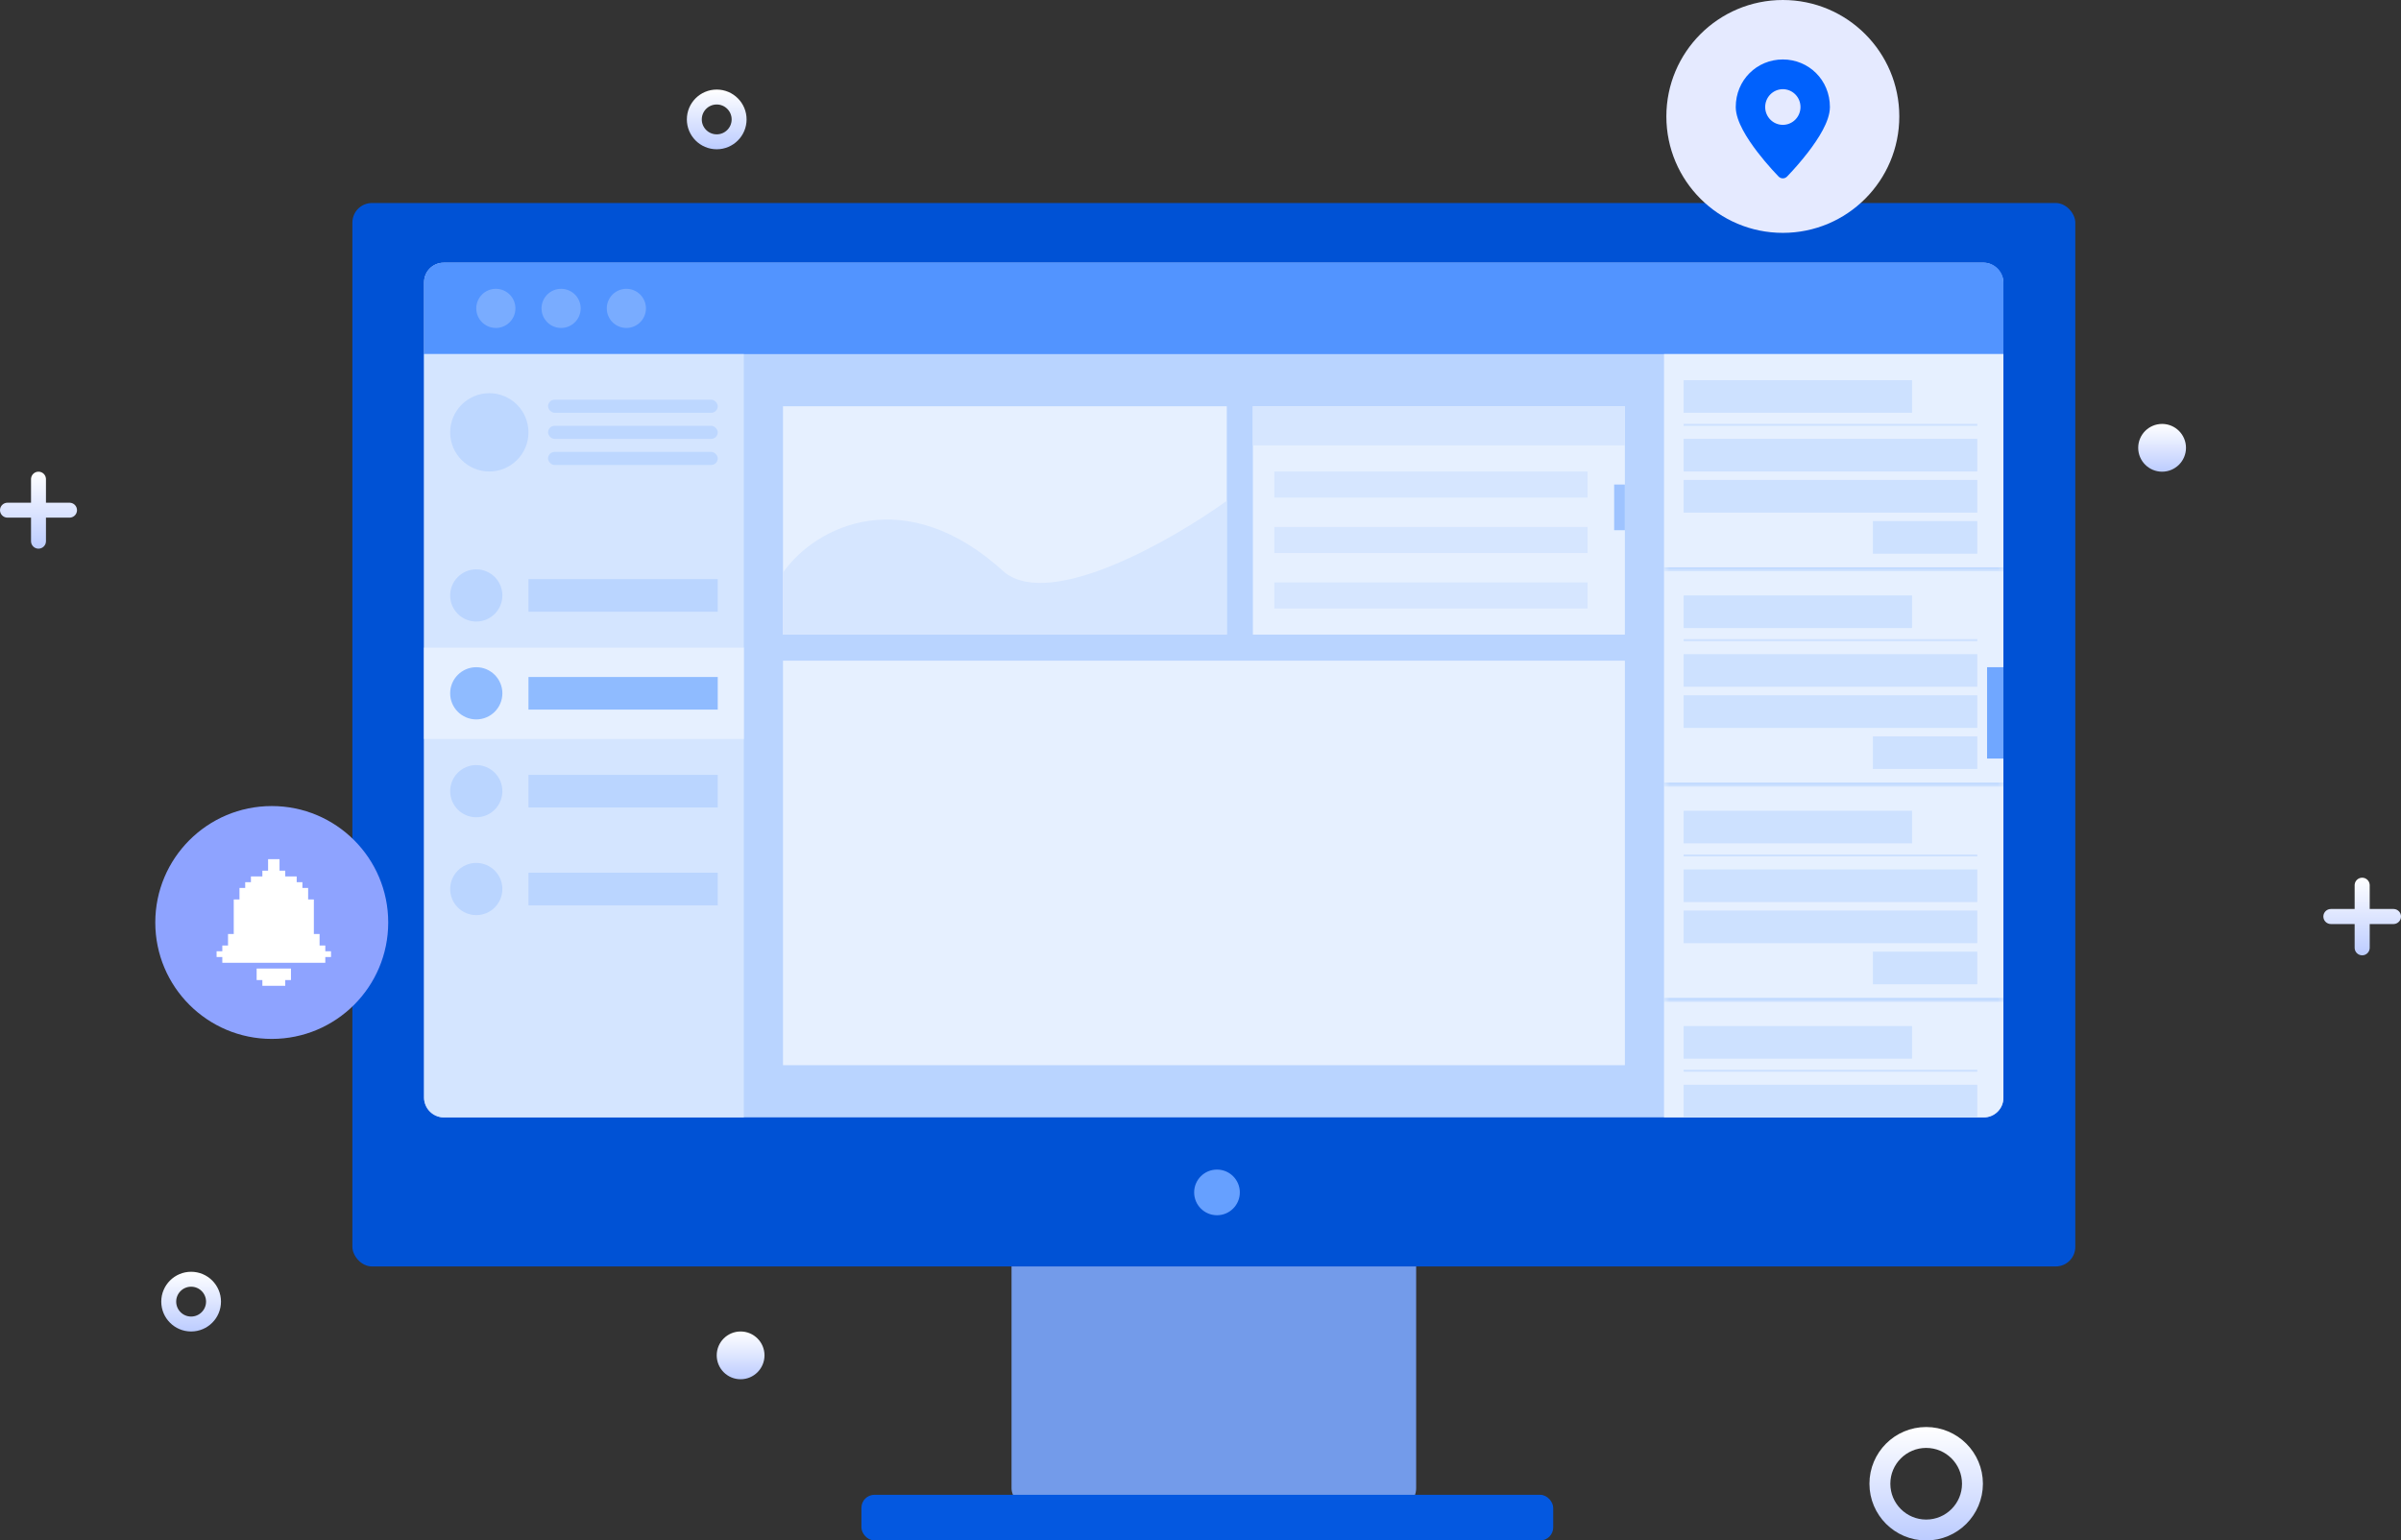 <svg width="402" height="258" viewBox="0 0 402 258" fill="none" xmlns="http://www.w3.org/2000/svg">
<rect x="0" y="0" width="402" height="258" fill="#333333" stroke="none"/>
<circle cx="120" cy="20" r="3.75" stroke="url(#paint0_linear_2114_219)" stroke-width="2.5"/>
<circle cx="322.5" cy="248.5" r="7.75" stroke="url(#paint1_linear_2114_219)" stroke-width="3.5"/>
<circle cx="32" cy="218" r="3.75" stroke="url(#paint2_linear_2114_219)" stroke-width="2.5"/>
<circle cx="362" cy="75" r="4" fill="url(#paint3_linear_2114_219)"/>
<circle cx="124" cy="227" r="4" fill="url(#paint4_linear_2114_219)"/>
<path d="M395.499 147C396.152 147 396.689 147.496 396.753 148.132L396.76 148.26V152.239H400.74L400.868 152.246C401.504 152.311 402 152.847 402 153.5C402 154.152 401.504 154.689 400.868 154.754L400.74 154.761H396.76V158.739C396.76 159.435 396.195 160 395.499 160C394.803 160 394.238 159.435 394.238 158.739V154.761H390.261C389.565 154.761 389 154.196 389 153.5C389 152.804 389.565 152.239 390.261 152.239H394.238V148.26L394.245 148.132C394.309 147.496 394.846 147 395.499 147Z" fill="url(#paint5_linear_2114_219)"/>
<path d="M6.445 79C7.092 79 7.624 79.492 7.688 80.122L7.695 80.25V84.196H11.643L11.771 84.203C12.401 84.267 12.892 84.799 12.893 85.446C12.893 86.093 12.401 86.625 11.771 86.689L11.643 86.696H7.695V90.643C7.695 91.333 7.136 91.892 6.445 91.893C5.755 91.893 5.195 91.333 5.195 90.643V86.696H1.25C0.56 86.696 0 86.137 0 85.446C0 84.756 0.56 84.196 1.25 84.196H5.195V80.25L5.202 80.122C5.266 79.492 5.798 79 6.445 79Z" fill="url(#paint6_linear_2114_219)"/>
<rect x="169.361" y="197.902" width="67.746" height="54.634" rx="3.278" fill="#739BEA"/>
<rect x="144.229" y="250.351" width="115.824" height="7.649" rx="2.185" fill="#0458E0"/>
<rect x="59" y="34" width="288.468" height="178.107" rx="3.278" fill="#0052D5"/>
<circle cx="203.761" cy="199.707" r="3.824" fill="#66A0FF"/>
<rect x="71" y="44" width="264.429" height="143.141" rx="3.278" fill="#B9D4FF"/>
<path d="M71 47.278C71 45.468 72.468 44 74.278 44H332.151C333.962 44 335.429 45.468 335.429 47.278V59.298H71V47.278Z" fill="#5294FF"/>
<circle cx="83.019" cy="51.649" r="3.278" fill="#79ACFF"/>
<circle cx="93.946" cy="51.649" r="3.278" fill="#79ACFF"/>
<circle cx="104.873" cy="51.649" r="3.278" fill="#79ACFF"/>
<path d="M71 59.298H124.541V187.142H74.278C72.468 187.142 71 185.674 71 183.863V59.298Z" fill="#D4E5FF"/>
<circle cx="81.927" cy="72.41" r="6.556" fill="#BDD7FF"/>
<rect x="91.762" y="66.946" width="28.41" height="2.185" rx="1.093" fill="#BDD7FF"/>
<rect x="91.762" y="71.317" width="28.41" height="2.185" rx="1.093" fill="#BDD7FF"/>
<rect x="91.762" y="75.688" width="28.41" height="2.185" rx="1.093" fill="#BDD7FF"/>
<rect x="71" y="108.468" width="53.541" height="15.298" fill="#E6F0FF"/>
<circle cx="79.742" cy="99.727" r="4.371" fill="#BAD5FF"/>
<rect x="88.483" y="96.995" width="31.688" height="5.463" fill="#BAD5FF"/>
<circle cx="79.742" cy="116.117" r="4.371" fill="#8FBBFF"/>
<rect x="88.483" y="113.385" width="31.688" height="5.463" fill="#8FBBFF"/>
<circle cx="79.742" cy="132.507" r="4.371" fill="#BAD5FF"/>
<rect x="88.483" y="129.775" width="31.688" height="5.463" fill="#BAD5FF"/>
<circle cx="79.742" cy="148.897" r="4.371" fill="#BAD5FF"/>
<rect x="88.483" y="146.166" width="31.688" height="5.463" fill="#BAD5FF"/>
<rect x="131.098" y="110.654" width="140.956" height="67.746" fill="#E6F0FF"/>
<rect x="209.77" y="68.04" width="62.283" height="38.244" fill="#E6F0FF"/>
<rect x="209.77" y="68.04" width="62.283" height="6.556" fill="#D6E6FF"/>
<rect x="270.256" y="81.152" width="1.797" height="7.649" fill="#9EC3FF"/>
<rect x="213.363" y="78.966" width="52.449" height="4.371" fill="#D6E6FF"/>
<rect x="213.363" y="88.254" width="52.449" height="4.371" fill="#D6E6FF"/>
<rect x="213.363" y="97.542" width="52.449" height="4.371" fill="#D6E6FF"/>
<rect x="131.098" y="68.04" width="74.302" height="38.244" fill="#E6F0FF"/>
<path d="M168.249 95.903C151.64 80.605 136.561 88.072 131.098 95.903V106.283H205.4V83.883C196.294 90.44 176.116 102.022 168.249 95.903Z" fill="#D6E6FF"/>
<path d="M278.61 59.298H335.43V183.863C335.43 185.674 333.962 187.142 332.152 187.142H278.61V59.298Z" fill="#E6F0FF"/>
<rect x="332.698" y="111.746" width="2.732" height="15.298" fill="#70A7FF"/>
<mask id="path-42-inside-1_2114_219" fill="white">
<path d="M278.61 59.298H335.43V95.356H278.61V59.298Z"/>
</mask>
<path d="M335.43 95.356V95.028H278.61V95.356V95.684H335.43V95.356Z" fill="#A4C9FF" mask="url(#path-42-inside-1_2114_219)"/>
<rect x="281.888" y="63.669" width="38.244" height="5.463" fill="#CDE1FF"/>
<rect x="281.888" y="73.503" width="49.171" height="5.463" fill="#CDE1FF"/>
<rect x="281.888" y="80.386" width="49.171" height="5.463" fill="#CDE1FF"/>
<rect x="313.575" y="87.27" width="17.483" height="5.463" fill="#CDE1FF"/>
<line x1="281.888" y1="71.153" x2="331.058" y2="71.153" stroke="#CDE1FF" stroke-width="0.328"/>
<mask id="path-49-inside-2_2114_219" fill="white">
<path d="M278.61 95.356H335.43V131.414H278.61V95.356Z"/>
</mask>
<path d="M335.43 131.414V131.087H278.61V131.414V131.742H335.43V131.414Z" fill="#A4C9FF" mask="url(#path-49-inside-2_2114_219)"/>
<rect x="281.888" y="99.727" width="38.244" height="5.463" fill="#CDE1FF"/>
<rect x="281.888" y="109.561" width="49.171" height="5.463" fill="#CDE1FF"/>
<rect x="281.888" y="116.445" width="49.171" height="5.463" fill="#CDE1FF"/>
<rect x="313.575" y="123.329" width="17.483" height="5.463" fill="#CDE1FF"/>
<line x1="281.888" y1="107.211" x2="331.058" y2="107.211" stroke="#CDE1FF" stroke-width="0.328"/>
<mask id="path-56-inside-3_2114_219" fill="white">
<path d="M278.61 131.415H335.43V167.473H278.61V131.415Z"/>
</mask>
<path d="M335.43 167.473V167.145H278.61V167.473V167.801H335.43V167.473Z" fill="#A4C9FF" mask="url(#path-56-inside-3_2114_219)"/>
<rect x="281.888" y="135.785" width="38.244" height="5.463" fill="#CDE1FF"/>
<rect x="281.888" y="145.619" width="49.171" height="5.463" fill="#CDE1FF"/>
<rect x="281.888" y="152.503" width="49.171" height="5.463" fill="#CDE1FF"/>
<rect x="313.575" y="159.387" width="17.483" height="5.463" fill="#CDE1FF"/>
<line x1="281.888" y1="143.27" x2="331.058" y2="143.27" stroke="#CDE1FF" stroke-width="0.328"/>
<rect x="281.888" y="171.844" width="38.244" height="5.463" fill="#CDE1FF"/>
<rect x="281.888" y="181.678" width="49.171" height="5.463" fill="#CDE1FF"/>
<line x1="281.888" y1="179.329" x2="331.058" y2="179.329" stroke="#CDE1FF" stroke-width="0.328"/>
<circle cx="45.5" cy="154.5" r="19.5" fill="#8EA3FF"/>
<path d="M48.717 162.213V164.141H47.759V165.105H43.928V164.141H42.97V162.213H48.717ZM55.422 159.32V160.284H54.465V161.249H37.222V160.284H36.265V159.32H37.222V158.356H38.18V156.428H39.138V150.643H40.096V148.715H41.054V147.751H42.012V146.787H43.928V145.823H44.886V143.895H46.801V145.823H47.759V146.787H49.675V147.751H50.633V148.715H51.591V150.643H52.549V156.428H53.507V158.356H54.465V159.32H55.422Z" fill="white"/>
<circle cx="298.5" cy="19.5" r="19.5" fill="#E5EAFF"/>
<path fill-rule="evenodd" clip-rule="evenodd" d="M298.5 28.876L299.198 29.579C299.106 29.672 298.997 29.746 298.878 29.796C298.758 29.846 298.629 29.872 298.5 29.872C298.37 29.872 298.241 29.846 298.122 29.796C298.002 29.746 297.893 29.672 297.802 29.579L297.796 29.572L297.779 29.555L297.718 29.493C297.37 29.131 297.029 28.764 296.693 28.392C295.85 27.458 295.043 26.492 294.273 25.496C293.394 24.351 292.495 23.056 291.812 21.778C291.144 20.524 290.617 19.166 290.617 17.923C290.617 13.404 294.157 9.958 298.5 9.958C302.844 9.958 306.383 13.404 306.383 17.923C306.383 19.166 305.856 20.524 305.188 21.777C304.505 23.057 303.607 24.351 302.727 25.496C301.65 26.889 300.5 28.223 299.283 29.493L299.221 29.555L299.205 29.572L299.199 29.578L298.5 28.876ZM298.5 20.911C299.284 20.911 300.036 20.596 300.59 20.036C301.145 19.475 301.456 18.716 301.456 17.923C301.456 17.131 301.145 16.371 300.59 15.811C300.036 15.251 299.284 14.936 298.5 14.936C297.716 14.936 296.964 15.251 296.41 15.811C295.855 16.371 295.544 17.131 295.544 17.923C295.544 18.716 295.855 19.475 296.41 20.036C296.964 20.596 297.716 20.911 298.5 20.911Z" fill="#0061FD"/>
<defs>
<linearGradient id="paint0_linear_2114_219" x1="120" y1="15" x2="120" y2="25" gradientUnits="userSpaceOnUse">
<stop stop-color="white"/>
<stop offset="1" stop-color="#BCCCFF"/>
</linearGradient>
<linearGradient id="paint1_linear_2114_219" x1="322.5" y1="239" x2="322.5" y2="258" gradientUnits="userSpaceOnUse">
<stop stop-color="white"/>
<stop offset="1" stop-color="#BCCCFF"/>
</linearGradient>
<linearGradient id="paint2_linear_2114_219" x1="32" y1="213" x2="32" y2="223" gradientUnits="userSpaceOnUse">
<stop stop-color="white"/>
<stop offset="1" stop-color="#BCCCFF"/>
</linearGradient>
<linearGradient id="paint3_linear_2114_219" x1="362" y1="71" x2="362" y2="79" gradientUnits="userSpaceOnUse">
<stop stop-color="white"/>
<stop offset="1" stop-color="#BCCCFF"/>
</linearGradient>
<linearGradient id="paint4_linear_2114_219" x1="124" y1="223" x2="124" y2="231" gradientUnits="userSpaceOnUse">
<stop stop-color="white"/>
<stop offset="1" stop-color="#BCCCFF"/>
</linearGradient>
<linearGradient id="paint5_linear_2114_219" x1="395.5" y1="147" x2="395.5" y2="160" gradientUnits="userSpaceOnUse">
<stop stop-color="white"/>
<stop offset="1" stop-color="#BCCCFF"/>
</linearGradient>
<linearGradient id="paint6_linear_2114_219" x1="6.446" y1="79" x2="6.446" y2="91.893" gradientUnits="userSpaceOnUse">
<stop stop-color="white"/>
<stop offset="1" stop-color="#BCCCFF"/>
</linearGradient>
</defs>
</svg>
